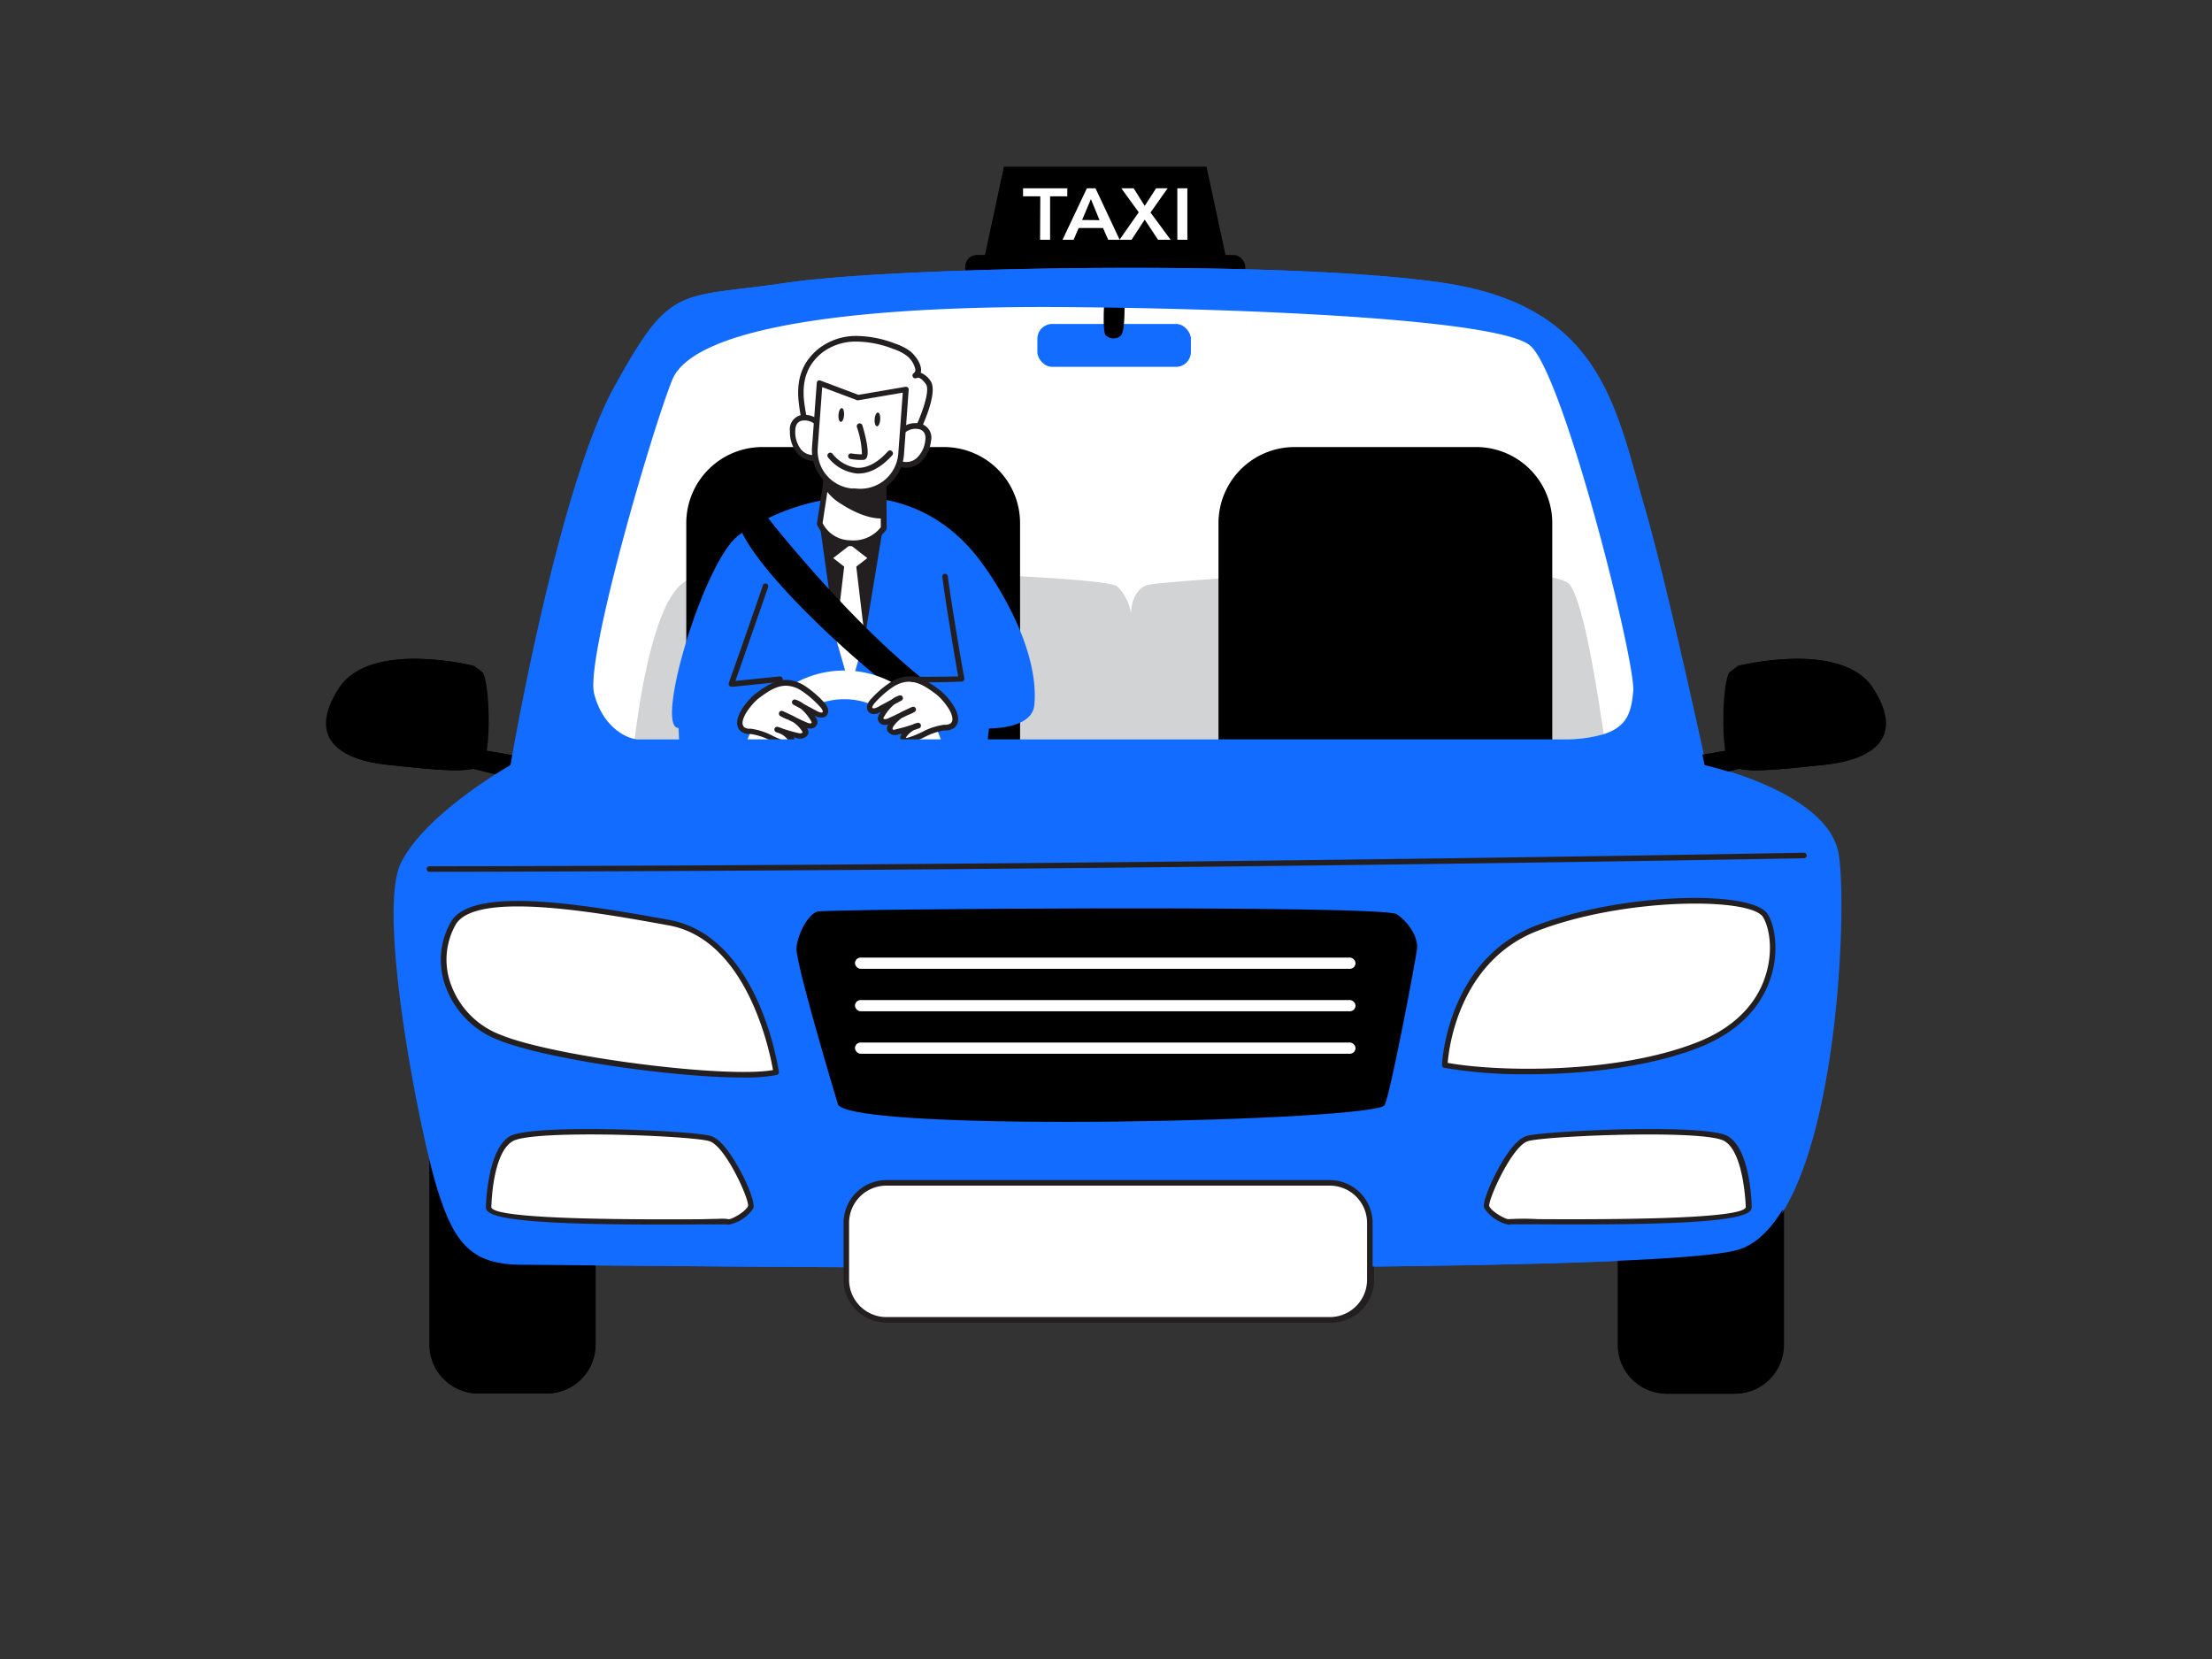<svg xmlns="http://www.w3.org/2000/svg" viewBox="0 0 400 300"><rect x="0" y="0" width="400" height="300" fill="#333333" stroke="none"/><g id="_343_taxi_driver_flatline" data-name="#343_taxi_driver_flatline"><polygon points="181.54 30.14 218.18 30.14 221.87 47.33 177.85 47.33 181.54 30.14"/><rect x="174.53" y="46.11" width="50.66" height="4.65" rx="2.13"/><path d="M300.29,126.19c-.35,3.84-1.05,6.72-5.64,8.16a26.68,26.68,0,0,1-7,1c-.68,0-1.39,0-2.15,0H111.38a3,3,0,0,1-.63-.07c-2.11-.39-6.18-2.64-7.7-8.6-1.7-6.63,10.9-47.23,14.81-56.93C122,59.5,153.93,53.66,192.45,54c36.26.28,81.84,4.33,88.21,9.18S300.8,120.58,300.29,126.19Z" fill="#fff"/><rect x="187.87" y="58.58" width="27.76" height="7.76" rx="2.69" fill="#126cff"/><path d="M200,54.9s-.33,5.08.29,5.74a2,2,0,0,0,2.76,0c.76-.81.62-5.74.62-5.74Z"/><path d="M290.24,132.78a25.88,25.88,0,0,1-6.65.93c-.65,0-1.34,0-2.06,0H115.65a3.57,3.57,0,0,1-.6-.06c1.18-9.57,4.09-26.75,9.83-28.84a36,36,0,0,1,7.93-1c10.21-.63,27.65-.51,42.51,0,14.22.5,26.08,1.36,27,2.25a8.63,8.63,0,0,1,2.47,4.86s0-4.13,2.91-5.1c1.24-.42,14.68-1.45,30-2.08s32.44-.87,41.07.31c3,.41,4.93,1,5.46,1.77C286.67,109.44,289,123.85,290.24,132.78Z" fill="#d1d3d4"/><path d="M85.7,120.39s-18.46-4.69-24.13,4-.48,12.95,8.75,13.92,15.06,1.62,16.84,0,1.45-15.7,0-16.83Z"/><polygon points="86.75 135.53 96.14 137.15 94.61 141.2 83.11 138.37 86.75 135.53"/><path d="M314.58,120.39s18.46-4.69,24.12,4,.49,12.95-8.74,13.92-15.06,1.62-16.84,0-1.45-15.7,0-16.83Z"/><polygon points="313.53 135.53 304.14 137.15 305.67 141.2 317.17 138.37 313.53 135.53"/><path d="M77.93,203.13h29.79a0,0,0,0,1,0,0v40.06A8.84,8.84,0,0,1,98.88,252H86.76a8.84,8.84,0,0,1-8.84-8.84V203.13A0,0,0,0,1,77.93,203.13Z"/><path d="M292.81,203.13H322.6a0,0,0,0,1,0,0v40.06a8.84,8.84,0,0,1-8.84,8.84H301.64a8.84,8.84,0,0,1-8.84-8.84V203.13A0,0,0,0,1,292.81,203.13Z"/><path d="M138.14,80.84H171A13.76,13.76,0,0,1,184.74,94.6v46.6a0,0,0,0,1,0,0H124.38a0,0,0,0,1,0,0V94.6A13.76,13.76,0,0,1,138.14,80.84Z"/><path d="M234.38,80.84h32.84A13.76,13.76,0,0,1,281,94.6v46.6a0,0,0,0,1,0,0H220.62a0,0,0,0,1,0,0V94.6A13.76,13.76,0,0,1,234.38,80.84Z"/><path d="M124.56,147.93A134.4,134.4,0,0,1,123,131.64c-4.49.07,4.71-30.73,11.07-35,11.56-7.81,29.95-11.18,42.14,3.09,3.85,4.51,12.13,17.4,11.11,27.82-.29,2.92-4,4.11-8.19,4.18a107.51,107.51,0,0,0-.57,18.61Z" fill="#126cff"/><path d="M160.06,94.71l-3.41,20.67L154,124.46l-2.63-9.1-2.9-20.7A17.88,17.88,0,0,1,160.06,94.71Z" fill="#231f20"/><polygon points="154.03 103.3 150.94 100.92 154.03 98.53 157.12 100.92 154.03 103.3" fill="#fff"/><polygon points="156.66 115.38 154.03 124.47 151.4 115.36 152.99 102 153.02 101.73 155.04 101.73 155.07 102.02 156.66 115.38" fill="#fff"/><path d="M167.23,122.89c-14.47-11.62-28.35-29.54-28.35-29.54a11,11,0,0,0-4.67,2.47c2.83,6.68,16,19.77,27.17,28.58A17.68,17.68,0,0,1,167.23,122.89Z"/><path d="M152.94,121.25a18.46,18.46,0,0,0-18.23,15.53H140a13.26,13.26,0,0,1,25.87,0h5.3A18.47,18.47,0,0,0,152.94,121.25Z" fill="#fff"/><path d="M145.44,124.38a18.31,18.31,0,0,1,3.44,3c.47.48,1,1.26.48,1.74s-1.07.16-1.57-.11L144,127a6.66,6.66,0,0,1,3.36,3.14,1,1,0,0,1,.19.55.72.72,0,0,1-.7.62,2.09,2.09,0,0,1-1-.25c-1.66-.73-2.5-1.27-4.17-2,.87.53,1.3.51,2.16,1s2.42,2,2,2.62a1.22,1.22,0,0,1-1.41.34,30.63,30.63,0,0,1-3.61-1.1,4.2,4.2,0,0,1,2.51,1.79.72.72,0,0,1,.16.43c0,.46-.68.51-1.12.39-2.17-.61-4.08-2.08-6.32-2.28a2.46,2.46,0,0,1-1.57-.42c-1.6-1.55,1.43-5,2.68-6C139.85,123.83,142.23,122.44,145.44,124.38Z" fill="#fff"/><path d="M142.82,135.07a2.38,2.38,0,0,1-.56-.07,17.63,17.63,0,0,1-2.63-1.06,11,11,0,0,0-3.59-1.2h-.21a2.52,2.52,0,0,1-1.66-.55,2,2,0,0,1-.61-1.66c.12-1.89,2.26-4.29,3.33-5.09,2.64-2,5.3-3.6,8.8-1.48a18.6,18.6,0,0,1,3.54,3c.87.89,1.06,1.84.49,2.44-.33.34-1,.62-2.16,0h0l.26.41a1.59,1.59,0,0,1,.26.82,1.21,1.21,0,0,1-1.16,1.11,1.88,1.88,0,0,1-.72-.09,1.71,1.71,0,0,1,.22.54.9.9,0,0,1-.12.74,1.73,1.73,0,0,1-1.94.55l-.62-.16a.41.41,0,0,1,.05.09,1.18,1.18,0,0,1,.24.73.91.91,0,0,1-.39.69A1.43,1.43,0,0,1,142.82,135.07ZM142.41,124c-1.71,0-3.23,1-4.92,2.27-1,.72-2.84,2.9-2.93,4.36a1.08,1.08,0,0,0,.3.88,1.74,1.74,0,0,0,1,.27l.22,0a11.71,11.71,0,0,1,3.94,1.29,17.49,17.49,0,0,0,2.47,1,.94.94,0,0,0,.47,0L143,134a3.73,3.73,0,0,0-1.5-1.31l-.77-.28a.52.52,0,0,1-.31-.62.51.51,0,0,1,.6-.34,5.19,5.19,0,0,1,.86.31c.9.31,1.82.57,2.75.79.45.11.71.12.88-.14a5.35,5.35,0,0,0-1.84-1.89l-.06,0-.74-.38-.22-.08a7.88,7.88,0,0,1-1.16-.56.5.5,0,0,1,.46-.89c.5.22.93.43,1.33.62a7.17,7.17,0,0,1,.88.44c.59.3,1.18.6,2,.94a1.92,1.92,0,0,0,.76.22c.14,0,.24-.11.24-.15s-.08-.2-.12-.27a8.14,8.14,0,0,0-1.85-2.25l-1.31-.71a.5.5,0,0,1,.39-.92,5.07,5.07,0,0,1,1.47.79l2.38,1.28c.47.25.85.33,1,.2s-.12-.67-.48-1a18,18,0,0,0-3.34-2.89h0A5.25,5.25,0,0,0,142.41,124Z" fill="#231f20"/><path d="M161.68,123.71a17.66,17.66,0,0,0-3.44,3c-.47.48-1,1.26-.49,1.74s1.07.16,1.57-.11l3.77-2a6.6,6.6,0,0,0-3.35,3.14,1,1,0,0,0-.2.55.72.72,0,0,0,.71.62,2.08,2.08,0,0,0,1-.25c1.67-.73,2.51-1.27,4.17-2-.86.53-1.29.51-2.16,1s-2.41,2-2,2.62a1.22,1.22,0,0,0,1.41.34,30.06,30.06,0,0,0,3.61-1.1,4.2,4.2,0,0,0-2.51,1.79.77.77,0,0,0-.15.43c0,.46.68.51,1.12.39,2.16-.61,4.08-2.08,6.32-2.28a2.44,2.44,0,0,0,1.56-.42c1.6-1.55-1.43-5.06-2.68-6C167.27,123.15,164.89,121.77,161.68,123.71Z" fill="#fff"/><path d="M164.29,134.4a1.43,1.43,0,0,1-.81-.22.87.87,0,0,1-.38-.69,1.18,1.18,0,0,1,.23-.73l.06-.09-.62.15a1.7,1.7,0,0,1-1.94-.54.94.94,0,0,1-.13-.74,2.19,2.19,0,0,1,.22-.54,1.85,1.85,0,0,1-.71.09A1.23,1.23,0,0,1,159,130a1.5,1.5,0,0,1,.27-.82c.08-.13.16-.27.26-.41h0c-1.19.64-1.83.36-2.17,0-.57-.6-.38-1.56.49-2.44a18.21,18.21,0,0,1,3.54-3h0c3.51-2.12,6.17-.51,8.8,1.47,1.07.81,3.22,3.21,3.33,5.1a2.07,2.07,0,0,1-.6,1.66,2.55,2.55,0,0,1-1.66.55h-.21a11.08,11.08,0,0,0-3.6,1.2,17.84,17.84,0,0,1-2.63,1.06A2.31,2.31,0,0,1,164.29,134.4Zm1.37-2.42a3.8,3.8,0,0,0-1.49,1.32c-.06.1-.07.14-.08.14s.25,0,.49-.08a16.87,16.87,0,0,0,2.48-1,12,12,0,0,1,3.93-1.3h.23a1.69,1.69,0,0,0,1-.27,1,1,0,0,0,.3-.88c-.09-1.46-2-3.64-2.93-4.36-2.53-1.9-4.7-3.22-7.68-1.41h0A17,17,0,0,0,158.6,127c-.36.37-.65.87-.49,1s.51.05,1-.2l2.39-1.29a4.92,4.92,0,0,1,1.47-.78.5.5,0,0,1,.61.28.5.5,0,0,1-.22.64l-1.32.71a8.13,8.13,0,0,0-1.84,2.25.74.74,0,0,0-.13.27s.11.13.25.14a1.71,1.71,0,0,0,.75-.21c.78-.34,1.38-.64,2-.94a6,6,0,0,1,.88-.44c.39-.2.82-.4,1.32-.62a.51.51,0,0,1,.65.23.5.5,0,0,1-.19.66,7.15,7.15,0,0,1-1.15.55l-.22.09-.75.38-.06,0c-.83.51-1.82,1.63-1.81,2,.15.18.4.18.85.07.93-.22,1.85-.49,2.76-.79a4.33,4.33,0,0,1,.85-.31.51.51,0,0,1,.6.34.5.5,0,0,1-.3.62C166.18,131.8,165.92,131.9,165.66,132Zm-4-8.27h0Z" fill="#231f20"/><path d="M132.54,124.17a.5.5,0,0,1-.47-.67s4-11.26,6.18-17.7a.5.5,0,0,1,.94.33c-1.88,5.45-5,14.35-5.92,17l8-.81a.5.5,0,0,1,.55.45.49.49,0,0,1-.45.54l-8.78.9Z" fill="#231f20"/><path d="M167.75,123.39a24.57,24.57,0,0,1-2.53-.07.5.5,0,0,1,.18-1c.47.09,3.68.09,8.13,0-.43-2.56-2.23-13.11-2.85-18a.51.51,0,0,1,.43-.56.5.5,0,0,1,.56.44c.7,5.47,2.93,18.34,3,18.47a.52.52,0,0,1-.11.4.48.48,0,0,1-.37.19C171.64,123.35,169.38,123.39,167.75,123.39Z" fill="#231f20"/><path d="M165.83,78.5s3.7-7.39,2.3-9.32-2.36-1.24-2.37-1.23c1.5-1.07-.28-3.3-1.24-4.05a8.93,8.93,0,0,0-2.5-1.27,19.72,19.72,0,0,0-6.85-1.37,10.57,10.57,0,0,0-6.54,2.17c-2.87,2.32-3.79,5.26-3.48,8.85.22,2.57,1,5.13,1.15,7.65,2.94.29,5.91.66,8.89.73C157.56,80.72,164.46,81.24,165.83,78.5Z" fill="#fff"/><path d="M158.34,81.25c-.88,0-1.71,0-2.41,0l-.75,0c-2.43-.06-4.88-.32-7.25-.56l-1.68-.18a.51.51,0,0,1-.46-.48,33.32,33.32,0,0,0-.58-3.93c-.23-1.21-.47-2.46-.58-3.7-.34-4,.83-7,3.67-9.3a11,11,0,0,1,6.87-2.28,20,20,0,0,1,7,1.4,9.67,9.67,0,0,1,2.64,1.34c.79.62,2,2.1,2,3.41a1.69,1.69,0,0,1-.08.5,3.68,3.68,0,0,1,1.77,1.48c1.61,2.2-2.08,9.51-2.25,9.85C165.2,80.9,161.44,81.25,158.34,81.25Zm-11.56-1.79,1.26.13c2.34.25,4.77.5,7.16.56l.77,0c2.48.09,8.3.29,9.4-1.9h0c1.16-2.32,3.27-7.51,2.34-8.79s-1.45-1.22-1.66-1.1a.53.53,0,0,1-.71-.12.52.52,0,0,1,.11-.72h0a.79.79,0,0,0,.36-.66,4.21,4.21,0,0,0-1.62-2.57,8.47,8.47,0,0,0-2.35-1.18,18.7,18.7,0,0,0-6.67-1.34,10,10,0,0,0-6.22,2c-2.56,2.07-3.61,4.75-3.3,8.41.11,1.19.34,2.42.56,3.6A34,34,0,0,1,146.78,79.46Z" fill="#231f20"/><path d="M162.51,79.53c.75-3.18,6.15-3.58,5.6.19a5.6,5.6,0,0,1-1.68,3.46,3.32,3.32,0,0,1-3.64.57" fill="#fff"/><path d="M164.11,84.59a3.4,3.4,0,0,1-1.57-.38.52.52,0,0,1-.21-.7.52.52,0,0,1,.7-.21,2.81,2.81,0,0,0,3.06-.51,5.1,5.1,0,0,0,1.51-3.14c.22-1.55-.71-2-1.28-2.07A2.94,2.94,0,0,0,163,79.65a.51.51,0,0,1-1-.24,3.94,3.94,0,0,1,4.5-2.84,2.6,2.6,0,0,1,2.11,3.23,6.15,6.15,0,0,1-1.85,3.77A4.12,4.12,0,0,1,164.11,84.59Z" fill="#231f20"/><path d="M149.21,78.56c-.28-3.26-5.56-4.44-5.57-.63a5.55,5.55,0,0,0,1.16,3.66,3.31,3.31,0,0,0,3.52,1.1" fill="#fff"/><path d="M147.41,83.36a4,4,0,0,1-3-1.44,6.16,6.16,0,0,1-1.29-4A2.61,2.61,0,0,1,145.68,75a4,4,0,0,1,4,3.47.5.5,0,0,1-.47.56.52.52,0,0,1-.55-.47,2.92,2.92,0,0,0-3-2.53c-.59,0-1.57.3-1.58,1.86a5.18,5.18,0,0,0,1,3.33,2.83,2.83,0,0,0,2.95.95.51.51,0,0,1,.66.31.52.52,0,0,1-.31.66A3.26,3.26,0,0,1,147.41,83.36Z" fill="#231f20"/><path d="M148.5,94.66a6.14,6.14,0,0,0,5.43,3.56,6.82,6.82,0,0,0,6.15-2.71l0-2.27L160,88l0-4.91-9.62-.71-.61,4-.19,1.29Z" fill="#fff"/><path d="M154.53,98.75c-.21,0-.42,0-.64,0A6.61,6.61,0,0,1,148,94.84a.47.47,0,0,1,0-.26l1.88-12.29a.52.52,0,0,1,.55-.43l9.62.7a.51.51,0,0,1,.48.51l.07,12.43a.51.51,0,0,1-.08.29A7.24,7.24,0,0,1,154.53,98.75ZM149,94.59A5.64,5.64,0,0,0,154,97.7a6.3,6.3,0,0,0,5.6-2.36l-.07-11.78-8.67-.64Zm-.53.07h0Z" fill="#231f20"/><path d="M149.58,87.63a8.5,8.5,0,0,0,3,3c2,1.3,5,2.81,7.52,2.61L160,88a23.88,23.88,0,0,1-5.54-.37,15.72,15.72,0,0,1-4.72-1.28Z" fill="#231f20"/><path d="M159.6,93.76c-2.76,0-5.75-1.67-7.34-2.71a9,9,0,0,1-3.12-3.19.45.45,0,0,1,0-.3l.19-1.29a.48.48,0,0,1,.26-.37.53.53,0,0,1,.46,0,15.61,15.61,0,0,0,4.56,1.23,23,23,0,0,0,5.44.36.5.5,0,0,1,.37.13.52.52,0,0,1,.16.37l0,5.25a.5.5,0,0,1-.46.5Zm-9.5-6.22a8.12,8.12,0,0,0,2.71,2.67c1.2.79,4.16,2.54,6.75,2.55l0-4.25a25.23,25.23,0,0,1-5.14-.4,19.17,19.17,0,0,1-4.23-1Z" fill="#231f20"/><path d="M154.46,88.82l.86.06a7.39,7.39,0,0,0,7.91-6.83l.86-11.66-8.64,1.48-7-2.63-.85,11.67A7.38,7.38,0,0,0,154.46,88.82Z" fill="#fff"/><path d="M155.88,89.42l-.59,0-.86-.07h0a7.91,7.91,0,0,1-7.31-8.46L148,69.2a.51.51,0,0,1,.69-.44l6.83,2.57,8.5-1.45a.54.54,0,0,1,.44.12.52.52,0,0,1,.16.42l-.85,11.67a7.91,7.91,0,0,1-7.87,7.33ZM154.5,88.3l.86.07A6.88,6.88,0,0,0,162.72,82l.81-11-8,1.37a.63.63,0,0,1-.27,0L149,70l-.81,11a6.86,6.86,0,0,0,6.35,7.35Z" fill="#231f20"/><path d="M155.94,83.17a10.8,10.8,0,0,1-1.87-.17.52.52,0,0,1-.4-.61.51.51,0,0,1,.61-.4,10.46,10.46,0,0,0,1.86.15,15.78,15.78,0,0,0-.91-4.92.52.52,0,0,1,1-.3c.44,1.46,1.39,5,.73,5.9a.76.76,0,0,1-.61.34Z" fill="#231f20"/><ellipse cx="158.94" cy="75.83" rx="1.25" ry="0.51" transform="translate(71.68 228.8) rotate(-85.8)" fill="#231f20"/><ellipse cx="152.4" cy="75.04" rx="1.25" ry="0.51" transform="translate(66.41 221.54) rotate(-85.8)" fill="#231f20"/><path d="M155.5,85.63h-.25A7.62,7.62,0,0,1,150,82.68a.51.51,0,0,1,.11-.72.52.52,0,0,1,.72.1,6.68,6.68,0,0,0,4.5,2.54c1.86.06,3.73-.95,5.57-3a.52.52,0,0,1,.78.68C159.67,84.49,157.6,85.63,155.5,85.63Z" fill="#231f20"/><path d="M332.53,154.63c-1.7-11.41-24-16.27-24-16.27s-7-32.48-11.05-46.42c-5.36-18.69-8.06-36.61-36.55-40.81s-98.77-2.92-118.52,0-20.73,0-31.09,18.78S92.5,138.36,92.5,138.36,77,147.11,72.67,156.09s3.39,48.58,6.55,58.78,6.31,13.84,15.55,13.84,202.55,2.43,219.79-2.67S334.23,166.05,332.53,154.63ZM295.62,125c-.34,3.65-1,6.4-5.37,7.77a25.56,25.56,0,0,1-6.67.93c-.64,0-1.32,0-2.05,0H115.66a2.85,2.85,0,0,1-.61-.07c-2-.36-5.88-2.51-7.33-8.19-1.62-6.32,10.39-47.48,14.11-56.72,3.94-9.79,34.36-13.48,71.05-13.19,34.54.27,78,2.26,84,6.88S296.1,119.66,295.62,125Z" fill="#126cff"/><path d="M151.84,199.81s-7.77-25.74-7.53-28.42,2.18-6.07,3.76-6.55,102.37-1.22,104.8.48,3.89,4.37,3.65,6.32-4.62,25.26-5.83,28.17S156,204.91,151.84,199.81Z"/><path d="M261.54,192.6s.64-18.61,16.67-24.77,38.86-6.15,41.29-2.26,3.08,17.32-12,23.31S270.23,194.32,261.54,192.6Z" fill="#fff"/><path d="M276.61,194.26a85.52,85.52,0,0,1-15.17-1.16.5.5,0,0,1-.4-.51c0-.19.84-19,17-25.22,15.81-6.07,39.17-6.43,41.89-2.07,1.41,2.25,2.05,7,.53,11.58-1.27,3.88-4.52,9.19-12.75,12.47C298.4,193.05,286.46,194.26,276.61,194.26Zm-14.55-2.06c8.8,1.61,30.44,2.12,45.27-3.78,7.88-3.14,11-8.18,12.17-11.85,1.59-4.84.62-9.08-.42-10.74-2.25-3.59-25-3.55-40.69,2.47C264.2,173.75,262.29,189.41,262.06,192.2Z" fill="#231f20"/><path d="M140.59,193.9s-3.4-24.12-19.27-27-35.3-6-39,0-1.94,16.52,8.26,20.73S132.65,195.68,140.59,193.9Z" fill="#fff"/><path d="M134.57,194.85c-12.48,0-35.85-3.35-44.2-6.8a16.34,16.34,0,0,1-9.64-10,13.89,13.89,0,0,1,1.15-11.46c3.85-6.2,22.42-3.37,39.53-.23,6.66,1.22,12.17,6.38,16,14.9a53.58,53.58,0,0,1,3.72,12.56.5.5,0,0,1-.38.56A30.45,30.45,0,0,1,134.57,194.85ZM93.92,163.91c-5.42,0-9.71.83-11.2,3.21a12.89,12.89,0,0,0-1,10.63,15.27,15.27,0,0,0,9.06,9.37c9.55,3.94,40.62,7.93,49.27,6.38-.58-3.34-4.67-23.55-18.79-26.15C113.81,166,102.47,163.91,93.92,163.91Z" fill="#231f20"/><rect x="153.32" y="213.9" width="94.67" height="24.77" rx="7.25" fill="#fff"/><path d="M240.74,239.17H160.57a7.76,7.76,0,0,1-7.75-7.75V221.15a7.76,7.76,0,0,1,7.75-7.75h80.17a7.76,7.76,0,0,1,7.75,7.75v10.27A7.76,7.76,0,0,1,240.74,239.17ZM160.57,214.4a6.75,6.75,0,0,0-6.75,6.75v10.27a6.76,6.76,0,0,0,6.75,6.75h80.17a6.76,6.76,0,0,0,6.75-6.75V221.15a6.75,6.75,0,0,0-6.75-6.75Z" fill="#231f20"/><path d="M88.7,218.27s.24-10.2,4.12-12.39,32.79-1,36,0,7.77,11.17,7.28,12.39-3.4,2.91-4.12,2.67S88.37,221.9,88.7,218.27Z" fill="#fff"/><path d="M132.06,221.46a.84.84,0,0,1-.29-.05c-.21,0-2.41,0-5,0-18.66.11-36.21-.1-38.33-2.4a1,1,0,0,1-.29-.78c0-.59.33-10.52,4.38-12.79s33.38-1,36.34,0c2.5.77,5.19,6.06,6,7.66.48,1,2,4.4,1.64,5.39A6.94,6.94,0,0,1,132.06,221.46Zm-1.74-1.06a7.64,7.64,0,0,1,1.76.07c.5.06,3.09-1.35,3.51-2.39.26-1.11-4.07-10.83-7-11.72-3.14-1-31.82-2.14-35.55,0s-3.87,11.86-3.87,12v0c.61,1.55,13.27,2.26,37.62,2.12ZM88.7,218.27h0Z" fill="#231f20"/><path d="M316.5,218.27s-.24-10.2-4.12-12.39-32.79-1-35.95,0-7.77,11.17-7.28,12.39,3.4,2.91,4.12,2.67S316.83,221.9,316.5,218.27Z" fill="#fff"/><path d="M273.11,221.47a7,7,0,0,1-4.43-3c-.39-1,1.16-4.38,1.64-5.39.77-1.6,3.46-6.89,6-7.66,3-.91,32.19-2.29,36.34,0s4.37,12.2,4.38,12.79a1,1,0,0,1-.29.78c-2.12,2.3-19.67,2.51-38.33,2.4-2.54,0-4.74,0-5,0A1.1,1.1,0,0,1,273.11,221.47Zm25.33-16.32c-9.27,0-20,.64-21.86,1.21-2.9.89-7.23,10.61-7,11.74s3,2.44,3.51,2.36a46.33,46.33,0,0,1,5.26,0c24.39.15,37.05-.57,37.62-2.13h0c0-.1-.28-9.94-3.87-12C310.6,205.46,304.88,205.15,298.44,205.15Z" fill="#231f20"/><rect x="154.89" y="173.16" width="90.51" height="2.03" rx="1.02" fill="#fff"/><rect x="154.89" y="180.84" width="90.51" height="2.03" rx="1.02" fill="#fff"/><rect x="154.89" y="188.52" width="90.51" height="2.03" rx="1.02" fill="#fff"/><path d="M77.93,157.65a.5.5,0,0,1-.5-.5.5.5,0,0,1,.5-.5c1.09,0,110.62,0,248.55-2.45a.52.52,0,0,1,.5.49.5.5,0,0,1-.49.51C188.56,157.62,79,157.65,77.93,157.65Z" fill="#231f20"/><path d="M287.66,134.18H115.05a.5.5,0,0,1-.5-.5.51.51,0,0,1,.5-.5H287.66a.5.5,0,0,1,.5.5A.5.5,0,0,1,287.66,134.18Z" fill="#231f20"/><path d="M300,126.19c-.35,3.84-1.05,6.72-5.63,8.16a26.83,26.83,0,0,1-7,1c-.67,0-1.39,0-2.15,0H111.1a3,3,0,0,1-.63-.07c-2.11-.39-6.18-2.64-7.7-8.6-1.7-6.63,10.9-47.23,14.82-56.93C121.72,59.5,153.66,53.66,192.17,54c36.26.28,81.84,4.33,88.21,9.18S300.53,120.58,300,126.19Z" fill="#fff"/><rect x="187.59" y="58.58" width="27.76" height="7.76" rx="2.69" fill="#126cff"/><path d="M199.67,54.9s-.33,5.08.29,5.74a2,2,0,0,0,2.76,0c.76-.81.62-5.74.62-5.74Z"/><path d="M290,132.78a25.88,25.88,0,0,1-6.65.93c-.65,0-1.34,0-2.06,0H115.37a3.57,3.57,0,0,1-.6-.06c1.18-9.57,4.09-26.75,9.83-28.84a36,36,0,0,1,7.93-1c10.21-.63,27.65-.51,42.51,0,14.22.5,26.08,1.36,27,2.25a8.63,8.63,0,0,1,2.47,4.86s0-4.13,2.91-5.1c1.24-.42,14.68-1.45,30-2.08s32.44-.87,41.07.31c3,.41,4.93,1,5.46,1.77C286.39,109.44,288.71,123.85,290,132.78Z" fill="#d1d3d4"/><path d="M85.42,120.39s-18.46-4.69-24.12,4-.49,12.95,8.74,13.92,15.06,1.62,16.84,0,1.45-15.7,0-16.83Z"/><polygon points="86.47 135.53 95.86 137.15 94.33 141.2 82.83 138.37 86.47 135.53"/><path d="M314.3,120.39s18.46-4.69,24.13,4,.48,12.95-8.75,13.92-15.06,1.62-16.84,0-1.45-15.7,0-16.83Z"/><polygon points="313.25 135.53 303.86 137.15 305.39 141.2 316.89 138.37 313.25 135.53"/><path d="M77.65,203.13h29.79a0,0,0,0,1,0,0v40.06A8.84,8.84,0,0,1,98.6,252H86.48a8.84,8.84,0,0,1-8.84-8.84V203.13A0,0,0,0,1,77.65,203.13Z"/><path d="M292.53,203.13h29.79a0,0,0,0,1,0,0v40.06a8.84,8.84,0,0,1-8.84,8.84H301.37a8.84,8.84,0,0,1-8.84-8.84V203.13A0,0,0,0,1,292.53,203.13Z"/><path d="M137.86,80.84H170.7A13.76,13.76,0,0,1,184.46,94.6v46.6a0,0,0,0,1,0,0H124.1a0,0,0,0,1,0,0V94.6A13.76,13.76,0,0,1,137.86,80.84Z"/><path d="M234.1,80.84h32.84A13.76,13.76,0,0,1,280.7,94.6v46.6a0,0,0,0,1,0,0H220.34a0,0,0,0,1,0,0V94.6A13.76,13.76,0,0,1,234.1,80.84Z"/><path d="M124.28,147.93a134.4,134.4,0,0,1-1.57-16.29c-4.49.07,4.71-30.73,11.07-35,11.56-7.81,29.95-11.18,42.14,3.09,3.85,4.51,12.13,17.4,11.11,27.82-.29,2.92-4,4.11-8.19,4.18a108.63,108.63,0,0,0-.57,18.61Z" fill="#126cff"/><path d="M159.78,94.71l-3.41,20.67-2.62,9.08-2.63-9.1-2.9-20.7A17.88,17.88,0,0,1,159.78,94.71Z" fill="#231f20"/><polygon points="153.75 103.3 150.66 100.92 153.75 98.53 156.84 100.92 153.75 103.3" fill="#fff"/><polygon points="156.38 115.38 153.75 124.47 151.12 115.36 152.71 102 152.75 101.73 154.76 101.73 154.79 102.02 156.38 115.38" fill="#fff"/><path d="M167,122.89c-14.47-11.62-28.36-29.54-28.36-29.54a11,11,0,0,0-4.67,2.47c2.83,6.68,16,19.77,27.17,28.58A17.68,17.68,0,0,1,167,122.89Z"/><path d="M152.66,121.25a18.46,18.46,0,0,0-18.23,15.53h5.3a13.26,13.26,0,0,1,25.87,0h5.3A18.47,18.47,0,0,0,152.66,121.25Z" fill="#fff"/><path d="M145.16,124.38a18.31,18.31,0,0,1,3.44,3c.47.48,1,1.26.48,1.74s-1.07.16-1.57-.11l-3.77-2a6.66,6.66,0,0,1,3.36,3.14,1.11,1.11,0,0,1,.2.55.73.73,0,0,1-.71.62,2,2,0,0,1-1-.25c-1.67-.73-2.51-1.27-4.18-2,.87.53,1.3.51,2.17,1s2.41,2,2,2.62a1.23,1.23,0,0,1-1.41.34,30.22,30.22,0,0,1-3.62-1.1,4.22,4.22,0,0,1,2.52,1.79.77.77,0,0,1,.15.43c0,.46-.68.51-1.12.39-2.16-.61-4.08-2.08-6.32-2.28a2.46,2.46,0,0,1-1.57-.42c-1.6-1.55,1.43-5,2.68-6C139.57,123.83,142,122.44,145.16,124.38Z" fill="#fff"/><path d="M142.54,135.07A2.38,2.38,0,0,1,142,135a17.63,17.63,0,0,1-2.63-1.06,11,11,0,0,0-3.59-1.2h-.21a2.52,2.52,0,0,1-1.66-.55,2,2,0,0,1-.61-1.66c.12-1.89,2.26-4.29,3.33-5.09,2.64-2,5.3-3.6,8.81-1.48a18.86,18.86,0,0,1,3.54,3c.86.89,1,1.84.48,2.44-.33.34-1,.62-2.16,0h0l.26.41a1.68,1.68,0,0,1,.27.82,1.23,1.23,0,0,1-1.17,1.11,1.88,1.88,0,0,1-.72-.09,1.71,1.71,0,0,1,.22.54.9.9,0,0,1-.12.74,1.73,1.73,0,0,1-1.94.55l-.62-.16.06.09a1.25,1.25,0,0,1,.23.74.91.91,0,0,1-.39.68A1.43,1.43,0,0,1,142.54,135.07ZM142.13,124c-1.71,0-3.23,1-4.92,2.27-.94.72-2.84,2.9-2.93,4.36a1.08,1.08,0,0,0,.3.88,1.74,1.74,0,0,0,1,.27l.22,0a11.71,11.71,0,0,1,3.94,1.29,17.14,17.14,0,0,0,2.48,1,.9.9,0,0,0,.46,0l-.05-.08a3.73,3.73,0,0,0-1.5-1.31l-.77-.28a.52.52,0,0,1-.31-.62.51.51,0,0,1,.6-.34,5.19,5.19,0,0,1,.86.31c.9.31,1.83.57,2.75.79.45.11.71.12.88-.14a5.35,5.35,0,0,0-1.84-1.89l-.06,0-.74-.38-.22-.08a7.88,7.88,0,0,1-1.16-.56.5.5,0,0,1,.46-.89c.5.22.93.43,1.33.62a7.17,7.17,0,0,1,.88.44c.59.3,1.18.6,2,.94a1.83,1.83,0,0,0,.75.22.33.33,0,0,0,.25-.15,1,1,0,0,0-.13-.27,8,8,0,0,0-1.85-2.25l-1.31-.71a.5.5,0,0,1,.39-.92,5,5,0,0,1,1.47.79l2.38,1.28c.47.25.85.33,1,.2s-.12-.67-.48-1a17.6,17.6,0,0,0-3.34-2.89h0A5.25,5.25,0,0,0,142.13,124Z" fill="#231f20"/><path d="M161.4,123.71a17.66,17.66,0,0,0-3.44,3c-.47.48-1,1.26-.49,1.74s1.08.16,1.57-.11l3.77-2a6.6,6.6,0,0,0-3.35,3.14,1.11,1.11,0,0,0-.2.55.72.72,0,0,0,.71.62,2.08,2.08,0,0,0,1-.25c1.67-.73,2.51-1.27,4.17-2-.86.53-1.29.51-2.16,1s-2.41,2-2,2.62a1.22,1.22,0,0,0,1.41.34,30.06,30.06,0,0,0,3.61-1.1,4.2,4.2,0,0,0-2.51,1.79.77.77,0,0,0-.15.43c0,.46.68.51,1.12.39,2.16-.61,4.08-2.08,6.32-2.28a2.44,2.44,0,0,0,1.56-.42c1.6-1.55-1.43-5.06-2.68-6C167,123.15,164.61,121.77,161.4,123.71Z" fill="#fff"/><path d="M164,134.4a1.44,1.44,0,0,1-.82-.22.9.9,0,0,1-.38-.69,1.18,1.18,0,0,1,.23-.73l.06-.09-.62.15a1.7,1.7,0,0,1-1.94-.54.94.94,0,0,1-.13-.74,2.19,2.19,0,0,1,.22-.54,1.85,1.85,0,0,1-.71.09,1.23,1.23,0,0,1-1.17-1.11,1.59,1.59,0,0,1,.27-.82l.26-.41h0c-1.19.64-1.83.36-2.17,0-.57-.6-.38-1.56.49-2.44a18.21,18.21,0,0,1,3.54-3h0c3.51-2.12,6.17-.51,8.8,1.47,1.07.81,3.22,3.21,3.33,5.1a2.07,2.07,0,0,1-.6,1.66,2.53,2.53,0,0,1-1.66.55h-.21a11.08,11.08,0,0,0-3.6,1.2,17.84,17.84,0,0,1-2.63,1.06A2.29,2.29,0,0,1,164,134.4Zm1.36-2.42a3.87,3.87,0,0,0-1.49,1.32c-.06.1-.07.14-.08.14s.25,0,.49-.08a16.44,16.44,0,0,0,2.48-1,12,12,0,0,1,3.93-1.3h.23a1.69,1.69,0,0,0,1-.27,1,1,0,0,0,.3-.88c-.08-1.46-2-3.64-2.93-4.36-2.53-1.9-4.7-3.22-7.68-1.41h0a17.3,17.3,0,0,0-3.34,2.89c-.36.37-.65.87-.49,1s.51.05,1-.2l2.38-1.29a4.92,4.92,0,0,1,1.47-.78.5.5,0,0,1,.61.28.5.5,0,0,1-.22.64l-1.32.71a8.13,8.13,0,0,0-1.84,2.25.84.84,0,0,0-.13.27s.11.13.25.14a1.58,1.58,0,0,0,.75-.21c.78-.34,1.38-.64,2-.94a6,6,0,0,1,.88-.44c.39-.2.82-.4,1.32-.62a.51.51,0,0,1,.65.23.5.5,0,0,1-.19.66,7.15,7.15,0,0,1-1.15.55l-.22.09-.75.38-.06,0c-.83.51-1.82,1.63-1.81,2s.41.18.85.07c.93-.22,1.85-.49,2.76-.79a4.19,4.19,0,0,1,.86-.31.5.5,0,0,1,.29,1C165.9,131.8,165.64,131.9,165.38,132Z" fill="#231f20"/><path d="M132.26,124.17a.5.5,0,0,1-.47-.67s4-11.26,6.18-17.7a.5.5,0,0,1,.94.33c-1.88,5.45-5,14.35-5.92,17l8-.81a.5.5,0,0,1,.55.45.49.49,0,0,1-.45.54l-8.78.9Z" fill="#231f20"/><path d="M167.47,123.39a24.57,24.57,0,0,1-2.53-.07.5.5,0,0,1,.18-1c.47.09,3.68.09,8.14,0-.44-2.56-2.24-13.11-2.86-18a.51.51,0,0,1,.43-.56.5.5,0,0,1,.56.44c.71,5.47,2.93,18.34,3,18.47a.52.52,0,0,1-.11.4.48.48,0,0,1-.37.19C171.36,123.35,169.1,123.39,167.47,123.39Z" fill="#231f20"/><path d="M165.55,78.5s3.7-7.39,2.3-9.32-2.36-1.24-2.37-1.23c1.5-1.07-.28-3.3-1.24-4.05a8.93,8.93,0,0,0-2.5-1.27,19.67,19.67,0,0,0-6.85-1.37,10.57,10.57,0,0,0-6.54,2.17c-2.87,2.32-3.79,5.26-3.48,8.85.22,2.57,1,5.13,1.15,7.65,2.94.29,5.91.66,8.89.73C157.28,80.72,164.18,81.24,165.55,78.5Z" fill="#fff"/><path d="M158.06,81.25c-.88,0-1.71,0-2.41,0l-.75,0c-2.43-.06-4.88-.32-7.25-.56L146,80.44a.51.51,0,0,1-.46-.48,31.36,31.36,0,0,0-.58-3.93,35.14,35.14,0,0,1-.57-3.7c-.35-4,.82-7,3.67-9.3a11,11,0,0,1,6.86-2.28,20,20,0,0,1,7,1.4,9.67,9.67,0,0,1,2.64,1.34c.79.62,2,2.1,2,3.41a2.08,2.08,0,0,1-.07.5,3.77,3.77,0,0,1,1.77,1.48c1.6,2.2-2.09,9.51-2.26,9.85C164.92,80.9,161.16,81.25,158.06,81.25ZM146.5,79.46l1.26.13c2.34.25,4.77.5,7.16.56l.77,0c2.48.09,8.3.29,9.4-1.9h0c1.17-2.32,3.27-7.51,2.34-8.79s-1.45-1.22-1.66-1.1a.52.52,0,0,1-.6-.84h0a.76.76,0,0,0,.36-.66,4.21,4.21,0,0,0-1.62-2.57,8.33,8.33,0,0,0-2.35-1.18,18.74,18.74,0,0,0-6.67-1.34,10,10,0,0,0-6.22,2c-2.56,2.07-3.61,4.75-3.3,8.41.11,1.19.34,2.42.56,3.6A34,34,0,0,1,146.5,79.46Z" fill="#231f20"/><path d="M162.23,79.53c.75-3.18,6.15-3.58,5.6.19a5.6,5.6,0,0,1-1.68,3.46,3.32,3.32,0,0,1-3.64.57" fill="#fff"/><path d="M163.83,84.59a3.4,3.4,0,0,1-1.57-.38.52.52,0,0,1-.21-.7.52.52,0,0,1,.7-.21,2.8,2.8,0,0,0,3.06-.51,5.1,5.1,0,0,0,1.51-3.14c.23-1.55-.71-2-1.28-2.07a2.94,2.94,0,0,0-3.31,2.07.51.51,0,0,1-1-.24,3.94,3.94,0,0,1,4.5-2.84,2.6,2.6,0,0,1,2.11,3.23,6.15,6.15,0,0,1-1.85,3.77A4.12,4.12,0,0,1,163.83,84.59Z" fill="#231f20"/><path d="M148.93,78.56c-.28-3.26-5.56-4.44-5.57-.63a5.55,5.55,0,0,0,1.16,3.66,3.31,3.31,0,0,0,3.52,1.1" fill="#fff"/><path d="M147.13,83.36a4,4,0,0,1-3-1.44,6.16,6.16,0,0,1-1.29-4A2.61,2.61,0,0,1,145.41,75a4,4,0,0,1,4,3.47.52.52,0,0,1-.47.56.52.52,0,0,1-.56-.47,2.92,2.92,0,0,0-3-2.53c-.59,0-1.57.3-1.57,1.86a5.12,5.12,0,0,0,1,3.33,2.83,2.83,0,0,0,3,.95.51.51,0,0,1,.66.31.52.52,0,0,1-.31.66A3.26,3.26,0,0,1,147.13,83.36Z" fill="#231f20"/><path d="M148.22,94.66a6.14,6.14,0,0,0,5.43,3.56,6.82,6.82,0,0,0,6.15-2.71l0-2.27,0-5.25,0-4.91-9.61-.71-.62,4-.19,1.29Z" fill="#fff"/><path d="M154.25,98.75c-.21,0-.42,0-.64,0a6.61,6.61,0,0,1-5.87-3.89.58.58,0,0,1,0-.26l1.89-12.29a.51.51,0,0,1,.54-.43l9.62.7a.51.51,0,0,1,.48.51l.07,12.43a.51.51,0,0,1-.08.29A7.24,7.24,0,0,1,154.25,98.75Zm-5.5-4.16a5.65,5.65,0,0,0,4.93,3.11,6.3,6.3,0,0,0,5.6-2.36l-.07-11.78-8.67-.64Zm-.53.07h0Z" fill="#231f20"/><path d="M149.3,87.63a8.58,8.58,0,0,0,3,3c2,1.3,5,2.81,7.52,2.61l0-5.25a23.88,23.88,0,0,1-5.54-.37,15.72,15.72,0,0,1-4.72-1.28Z" fill="#231f20"/><path d="M159.32,93.76c-2.76,0-5.75-1.67-7.34-2.71a9,9,0,0,1-3.12-3.19.45.45,0,0,1-.05-.3l.19-1.29a.48.48,0,0,1,.26-.37.53.53,0,0,1,.46,0,15.59,15.59,0,0,0,4.57,1.23,22.84,22.84,0,0,0,5.43.36.5.5,0,0,1,.37.13.52.52,0,0,1,.16.37l0,5.25a.5.5,0,0,1-.46.5Zm-9.5-6.22a8.12,8.12,0,0,0,2.71,2.67c1.2.79,4.16,2.54,6.75,2.55l0-4.25a25.23,25.23,0,0,1-5.14-.4,19.3,19.3,0,0,1-4.23-1Z" fill="#231f20"/><path d="M154.19,88.82l.85.06A7.38,7.38,0,0,0,163,82.05l.86-11.66-8.64,1.48-7-2.63-.85,11.67A7.39,7.39,0,0,0,154.19,88.82Z" fill="#fff"/><path d="M155.6,89.42l-.59,0-.86-.07h0a7.91,7.91,0,0,1-7.31-8.46l.86-11.67a.49.49,0,0,1,.24-.39.5.5,0,0,1,.46,0l6.82,2.57,8.5-1.45a.54.54,0,0,1,.44.12.52.52,0,0,1,.16.42l-.85,11.67a7.91,7.91,0,0,1-7.87,7.33Zm-1.38-1.12.86.07A6.88,6.88,0,0,0,162.44,82l.81-11-8,1.37a.63.63,0,0,1-.27,0L148.68,70l-.81,11a6.86,6.86,0,0,0,6.35,7.35Z" fill="#231f20"/><path d="M155.66,83.17A10.62,10.62,0,0,1,153.8,83a.52.52,0,0,1-.41-.61A.51.51,0,0,1,154,82a10.59,10.59,0,0,0,1.86.15,15.78,15.78,0,0,0-.91-4.92.52.52,0,0,1,1-.3c.44,1.46,1.39,5,.73,5.9a.76.76,0,0,1-.61.34Z" fill="#231f20"/><ellipse cx="158.66" cy="75.83" rx="1.25" ry="0.51" transform="translate(71.42 228.52) rotate(-85.8)" fill="#231f20"/><ellipse cx="152.12" cy="75.04" rx="1.25" ry="0.51" transform="translate(66.15 221.26) rotate(-85.8)" fill="#231f20"/><path d="M155.22,85.63H155a7.62,7.62,0,0,1-5.28-2.95.51.51,0,0,1,.11-.72.52.52,0,0,1,.72.1A6.68,6.68,0,0,0,155,84.6c1.86.06,3.73-.95,5.58-3a.5.5,0,0,1,.72,0,.51.51,0,0,1,.05.73C159.39,84.49,157.32,85.63,155.22,85.63Z" fill="#231f20"/><path d="M332.25,154.63c-1.7-11.41-24-16.27-24-16.27s-7-32.48-11-46.42c-5.36-18.69-8.06-36.61-36.55-40.81s-98.76-2.92-118.52,0-20.72,0-31.09,18.78-18.78,68.45-18.78,68.45-15.46,8.75-19.83,17.73,3.39,48.58,6.55,58.78,6.31,13.84,15.55,13.84S297,231.14,314.28,226,334,166.05,332.25,154.63ZM295.34,125c-.34,3.65-1,6.4-5.37,7.77a25.56,25.56,0,0,1-6.67.93c-.64,0-1.32,0-2.05,0H115.38a2.85,2.85,0,0,1-.61-.07c-2-.36-5.88-2.51-7.33-8.19-1.62-6.32,10.39-47.48,14.11-56.72,3.94-9.79,34.36-13.48,71.05-13.19,34.54.27,78,2.26,84,6.88S295.82,119.66,295.34,125Z" fill="#126cff"/><path d="M151.56,199.81s-7.77-25.74-7.53-28.42,2.18-6.07,3.76-6.55,102.38-1.22,104.8.48,3.89,4.37,3.65,6.32-4.62,25.26-5.83,28.17S155.69,204.91,151.56,199.81Z"/><path d="M261.26,192.6s.64-18.61,16.67-24.77,38.86-6.15,41.29-2.26,3.08,17.32-12,23.31S270,194.32,261.26,192.6Z" fill="#fff"/><path d="M276.33,194.26a85.61,85.61,0,0,1-15.17-1.16.5.5,0,0,1-.4-.51c0-.19.84-19,17-25.22,15.82-6.07,39.17-6.43,41.89-2.07,1.41,2.25,2.05,7,.53,11.58-1.27,3.88-4.52,9.19-12.75,12.47C298.12,193.05,286.18,194.26,276.33,194.26Zm-14.54-2.06c8.78,1.6,30.43,2.12,45.26-3.78,7.88-3.14,11-8.18,12.17-11.85,1.59-4.84.62-9.08-.42-10.74-2.25-3.59-25-3.55-40.69,2.47C263.92,173.75,262,189.41,261.79,192.2Z" fill="#231f20"/><path d="M140.31,193.9s-3.4-24.12-19.27-27-35.3-6-39,0-1.94,16.52,8.26,20.73S132.37,195.68,140.31,193.9Z" fill="#fff"/><path d="M134.29,194.85c-12.48,0-35.85-3.35-44.2-6.8a16.29,16.29,0,0,1-9.63-10A13.85,13.85,0,0,1,81.6,166.6c3.85-6.2,22.42-3.37,39.53-.23,6.66,1.22,12.17,6.38,16,14.9a53.58,53.58,0,0,1,3.72,12.56.5.5,0,0,1-.38.56A30.45,30.45,0,0,1,134.29,194.85ZM93.64,163.91c-5.42,0-9.71.83-11.19,3.21a12.89,12.89,0,0,0-1,10.63,15.3,15.3,0,0,0,9.06,9.37c9.55,3.94,40.63,7.93,49.27,6.38-.58-3.34-4.66-23.55-18.79-26.15C113.53,166,102.19,163.91,93.64,163.91Z" fill="#231f20"/><rect x="153.04" y="213.9" width="94.67" height="24.77" rx="7.25" fill="#fff"/><path d="M240.46,239.17H160.29a7.76,7.76,0,0,1-7.75-7.75V221.15a7.76,7.76,0,0,1,7.75-7.75h80.17a7.75,7.75,0,0,1,7.75,7.75v10.27A7.76,7.76,0,0,1,240.46,239.17ZM160.29,214.4a6.75,6.75,0,0,0-6.75,6.75v10.27a6.76,6.76,0,0,0,6.75,6.75h80.17a6.76,6.76,0,0,0,6.75-6.75V221.15a6.75,6.75,0,0,0-6.75-6.75Z" fill="#231f20"/><path d="M88.42,218.27s.24-10.2,4.12-12.39,32.79-1,36,0,7.77,11.17,7.29,12.39-3.41,2.91-4.13,2.67S88.09,221.9,88.42,218.27Z" fill="#fff"/><path d="M131.78,221.46a.84.84,0,0,1-.29-.05c-.21,0-2.41,0-5,0-18.65.11-36.21-.1-38.33-2.4a1,1,0,0,1-.29-.78c0-.59.33-10.52,4.38-12.79s33.38-1,36.34,0c2.5.77,5.19,6.06,6,7.66.48,1,2,4.4,1.64,5.39A6.91,6.91,0,0,1,131.78,221.46ZM130,220.4a7.64,7.64,0,0,1,1.76.07c.51.07,3.09-1.35,3.51-2.39.26-1.11-4.06-10.83-7-11.72-3.14-1-31.82-2.14-35.55,0s-3.87,11.86-3.87,12v0c.6,1.55,13.26,2.26,37.61,2.12Zm-41.62-2.13h0Z" fill="#231f20"/><path d="M316.23,218.27s-.25-10.2-4.13-12.39-32.79-1-36,0-7.77,11.17-7.28,12.39,3.4,2.91,4.12,2.67S316.55,221.9,316.23,218.27Z" fill="#fff"/><path d="M272.83,221.47a7,7,0,0,1-4.43-3c-.39-1,1.16-4.38,1.64-5.39.77-1.6,3.46-6.89,6-7.66,3-.91,32.2-2.29,36.34,0s4.37,12.2,4.39,12.79a1,1,0,0,1-.3.78c-2.12,2.3-19.67,2.51-38.33,2.4-2.54,0-4.74,0-5,0A1.1,1.1,0,0,1,272.83,221.47Zm25.33-16.32c-9.27,0-20,.64-21.86,1.21-2.9.89-7.22,10.61-7,11.74.41,1,3,2.44,3.51,2.36a46.33,46.33,0,0,1,5.26,0c24.39.15,37.05-.57,37.62-2.13h0c0-.1-.28-9.94-3.88-12C310.32,205.46,304.6,205.15,298.16,205.15Z" fill="#231f20"/><rect x="154.61" y="173.16" width="90.51" height="2.03" rx="1.02" fill="#fff"/><rect x="154.61" y="180.84" width="90.51" height="2.03" rx="1.02" fill="#fff"/><rect x="154.61" y="188.52" width="90.51" height="2.03" rx="1.02" fill="#fff"/><path d="M77.65,157.65a.5.5,0,0,1-.5-.5.5.5,0,0,1,.5-.5c1.09,0,110.62,0,248.55-2.45a.53.53,0,0,1,.51.49.52.52,0,0,1-.5.51C188.28,157.62,78.74,157.65,77.65,157.65Z" fill="#231f20"/><path d="M188.12,35.5H185V34.05h8V35.5h-3.11v7.86h-1.81Z" fill="#fff"/><path d="M196.54,34.05h1.56l4.37,9.31H200.4l-.94-2.13h-4.4l-.92,2.13h-2Zm2.29,5.76L197.27,36l-1.59,3.78Z" fill="#fff"/><path d="M205.92,38.39l-3.15-4.34H205L207,37.23l2.06-3.18h2.08l-3.09,4.38,3.64,4.93h-2.28L207,39.71l-2.38,3.65h-2.18Z" fill="#fff"/><path d="M212.9,34.05h1.81v9.31H212.9Z" fill="#fff"/></g></svg>